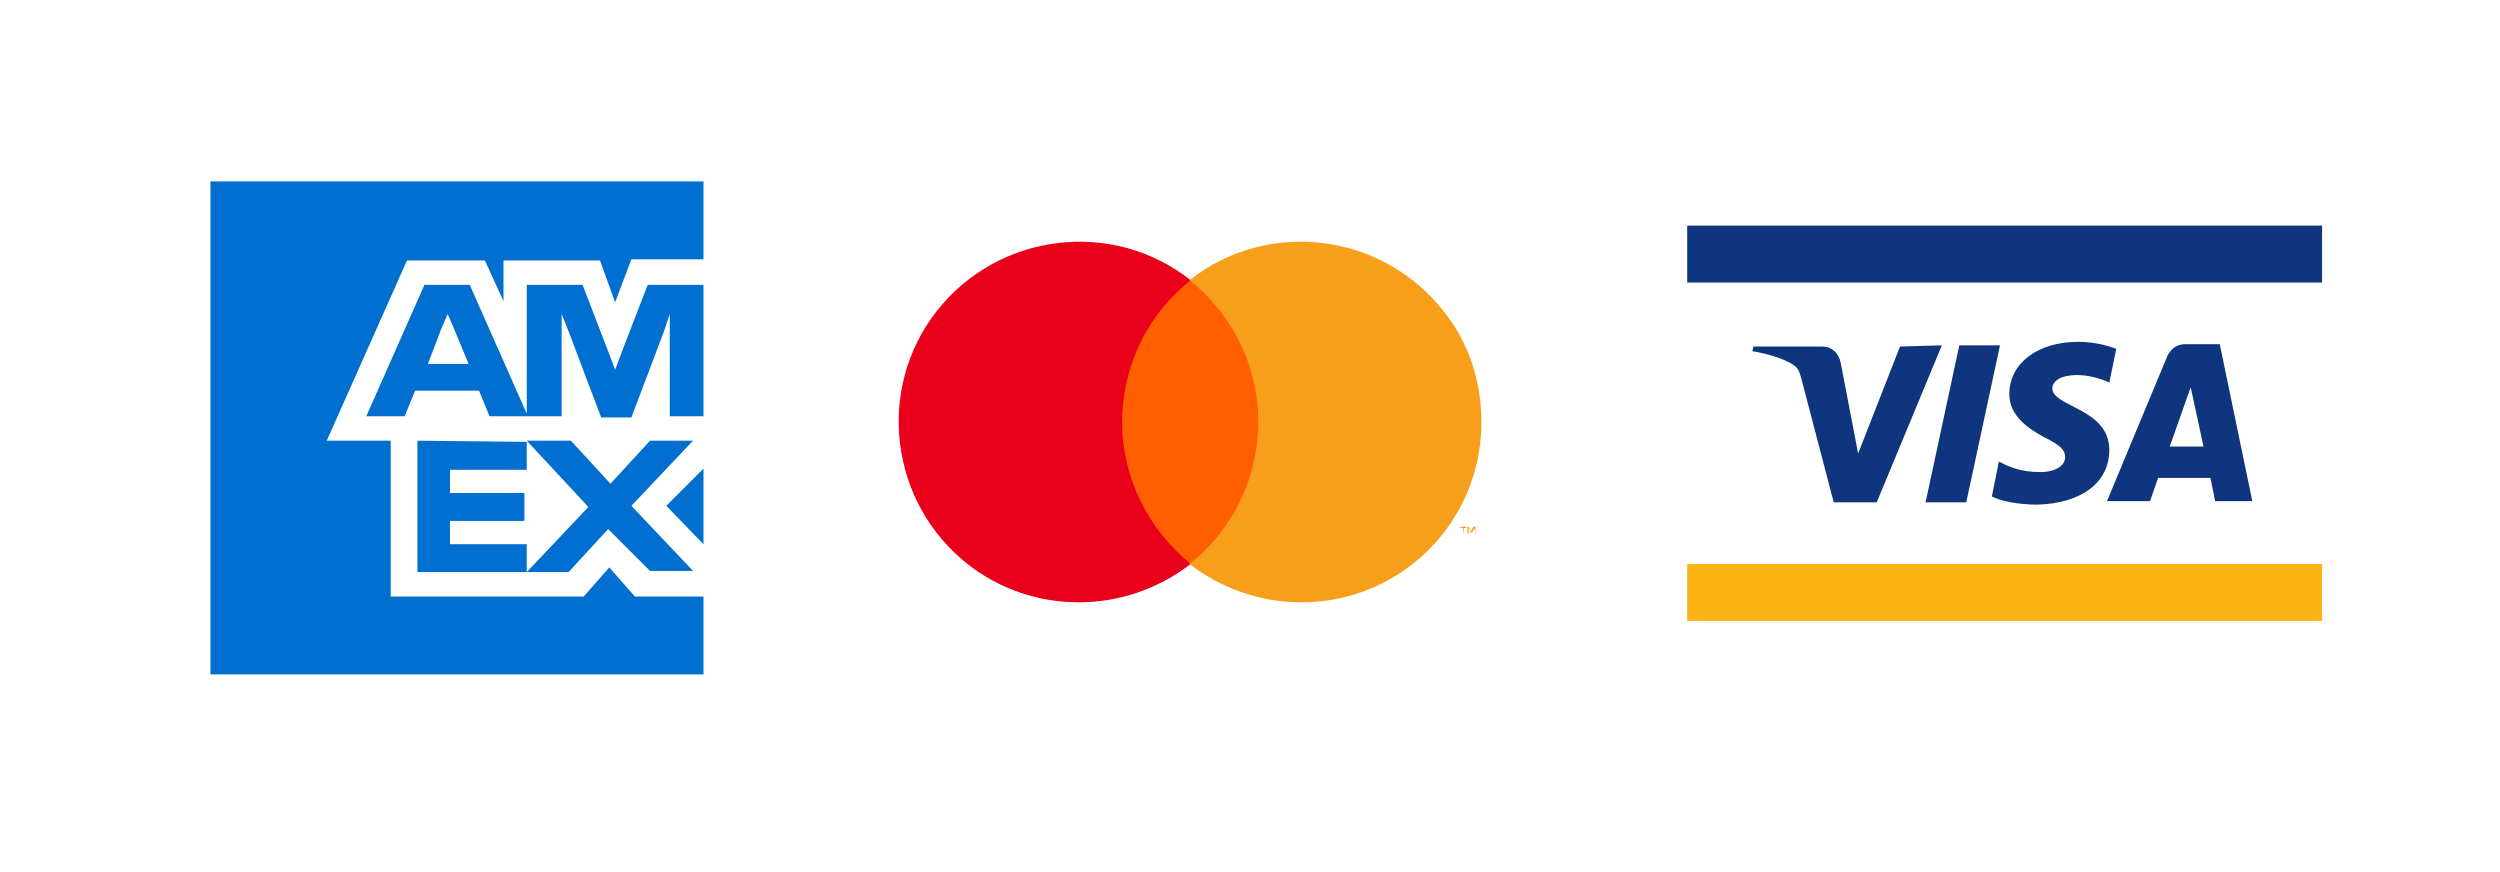 <?xml version="1.0" encoding="utf-8"?>
<!-- Generator: Adobe Illustrator 24.1.1, SVG Export Plug-In . SVG Version: 6.00 Build 0)  -->
<svg version="1.1" id="Layer_1__x28_1:1_x29_" xmlns="http://www.w3.org/2000/svg" xmlns:xlink="http://www.w3.org/1999/xlink"
	 x="0px" y="0px" viewBox="0 0 215 75" style="enable-background:new 0 0 215 75;" xml:space="preserve">
<style type="text/css">
	.st0{fill:#FFFFFF;}
	.st1{fill:#FCB316;}
	.st2{fill:#10357F;}
	.st3{fill:#006FCF;}
	.st4{opacity:0;}
	.st5{fill:#FF5F00;}
	.st6{fill:#EB001B;}
	.st7{fill:#F79E1B;}
</style>
<rect class="st0" width="215" height="75"/>
<rect x="144.2" y="18.4" class="st0" width="56.5" height="35.9"/>
<rect x="145.1" y="48.5" class="st1" width="54.6" height="4.9"/>
<rect x="145.1" y="19.4" class="st2" width="54.6" height="4.9"/>
<path class="st2" d="M167,29.7l-5.6,13.5h-3.7l-2.8-10.7c-0.2-0.7-0.3-0.9-0.8-1.2c-0.8-0.5-2.2-0.9-3.4-1.1l0.1-0.4h5.9
	c0.8,0,1.4,0.5,1.6,1.4l1.5,7.8l3.6-9.2L167,29.7L167,29.7z M181.4,38.7c0-3.6-4.9-3.7-4.9-5.3c0-0.5,0.5-1,1.5-1.1
	c0.5-0.1,1.9-0.1,3.4,0.6L182,30c-0.8-0.3-1.9-0.6-3.3-0.6c-3.4,0-5.9,1.8-5.9,4.5c0,1.9,1.7,3,3,3.7c1.4,0.7,1.8,1.1,1.8,1.7
	c0,0.9-1.1,1.3-2.1,1.3c-1.8,0-2.8-0.5-3.6-0.9l-0.6,3c0.8,0.4,2.3,0.7,3.9,0.7C179,43.3,181.4,41.5,181.4,38.7 M190.5,43.1h3.2
	l-2.8-13.5h-3c-0.7,0-1.2,0.4-1.5,1l-5.2,12.5h3.7l0.7-2h4.5L190.5,43.1z M186.6,38.4l1.8-5.1l1.1,5.1H186.6z M172,29.7l-2.9,13.5
	h-3.5l2.9-13.5H172z"/>
<path class="st3" d="M52.9,26l1.4-3.7h6.2v-6.7H18.1V58h42.4v-6.7h-5.9l-2.2-2.5l-2.2,2.5H33.6V37.9h-5.5L35,22.4h6.7l1.6,3.5v-3.5
	h8.3L52.9,26L52.9,26z M48.3,28.5V27l0.6,1.5l2.8,7.4h2.6l2.8-7.4l0.5-1.5v8.8h2.9V24.5h-4.8l-2.2,5.7l-0.6,1.6l-0.6-1.6l-2.2-5.7
	h-4.8v11.3h3V28.5L48.3,28.5z M42.1,35.8h3.3l-5-11.3h-3.9l-5,11.3h3.3l0.9-2.2h5.5L42.1,35.8L42.1,35.8z M37.9,28.4l0.6-1.4
	l0.6,1.4l1.2,2.9h-3.5L37.9,28.4L37.9,28.4z M35.9,37.9v11.3h9.4v-2.4h-6.6v-2h6.4v-2.4h-6.4v-2h6.6V38L35.9,37.9L35.9,37.9z
	 M55.9,49.1h3.7l-5.3-5.6l5.3-5.6h-3.7l-3.4,3.7l-3.4-3.7h-3.8l5.3,5.7l-5.3,5.6h3.6l3.4-3.7L55.9,49.1L55.9,49.1z M57.3,43.5
	l3.2,3.3v-6.5L57.3,43.5L57.3,43.5z"/>
<g>
	<g class="st4">
		<rect x="74.1" y="17.6" class="st0" width="56.6" height="37.4"/>
	</g>
	<rect x="94.8" y="24.1" class="st5" width="14.9" height="24.4"/>
	<path class="st6" d="M96.5,36.3c0-4.8,2.2-9.3,5.9-12.2c-6.7-5.3-16.5-4.1-21.8,2.6c-5.3,6.7-4.1,16.5,2.6,21.8
		c5.6,4.4,13.5,4.4,19.2,0C98.7,45.5,96.5,41,96.5,36.3z"/>
	<path class="st7" d="M125.9,45.9v-0.5h0.2v-0.1h-0.5v0.1h0.2L125.9,45.9L125.9,45.9z M126.9,45.9v-0.6h-0.2l-0.2,0.4l-0.2-0.4h-0.1
		v0.6h0.1v-0.5l0.2,0.4h0.1l0.2-0.4L126.9,45.9L126.9,45.9z"/>
	<path class="st7" d="M127.4,36.3c0,8.6-6.9,15.5-15.5,15.5c-3.5,0-6.9-1.2-9.6-3.3c6.7-5.3,7.9-15,2.6-21.8c-0.8-1-1.6-1.8-2.6-2.6
		c6.7-5.3,16.5-4.1,21.8,2.6C126.3,29.4,127.4,32.8,127.4,36.3L127.4,36.3z"/>
</g>
</svg>
